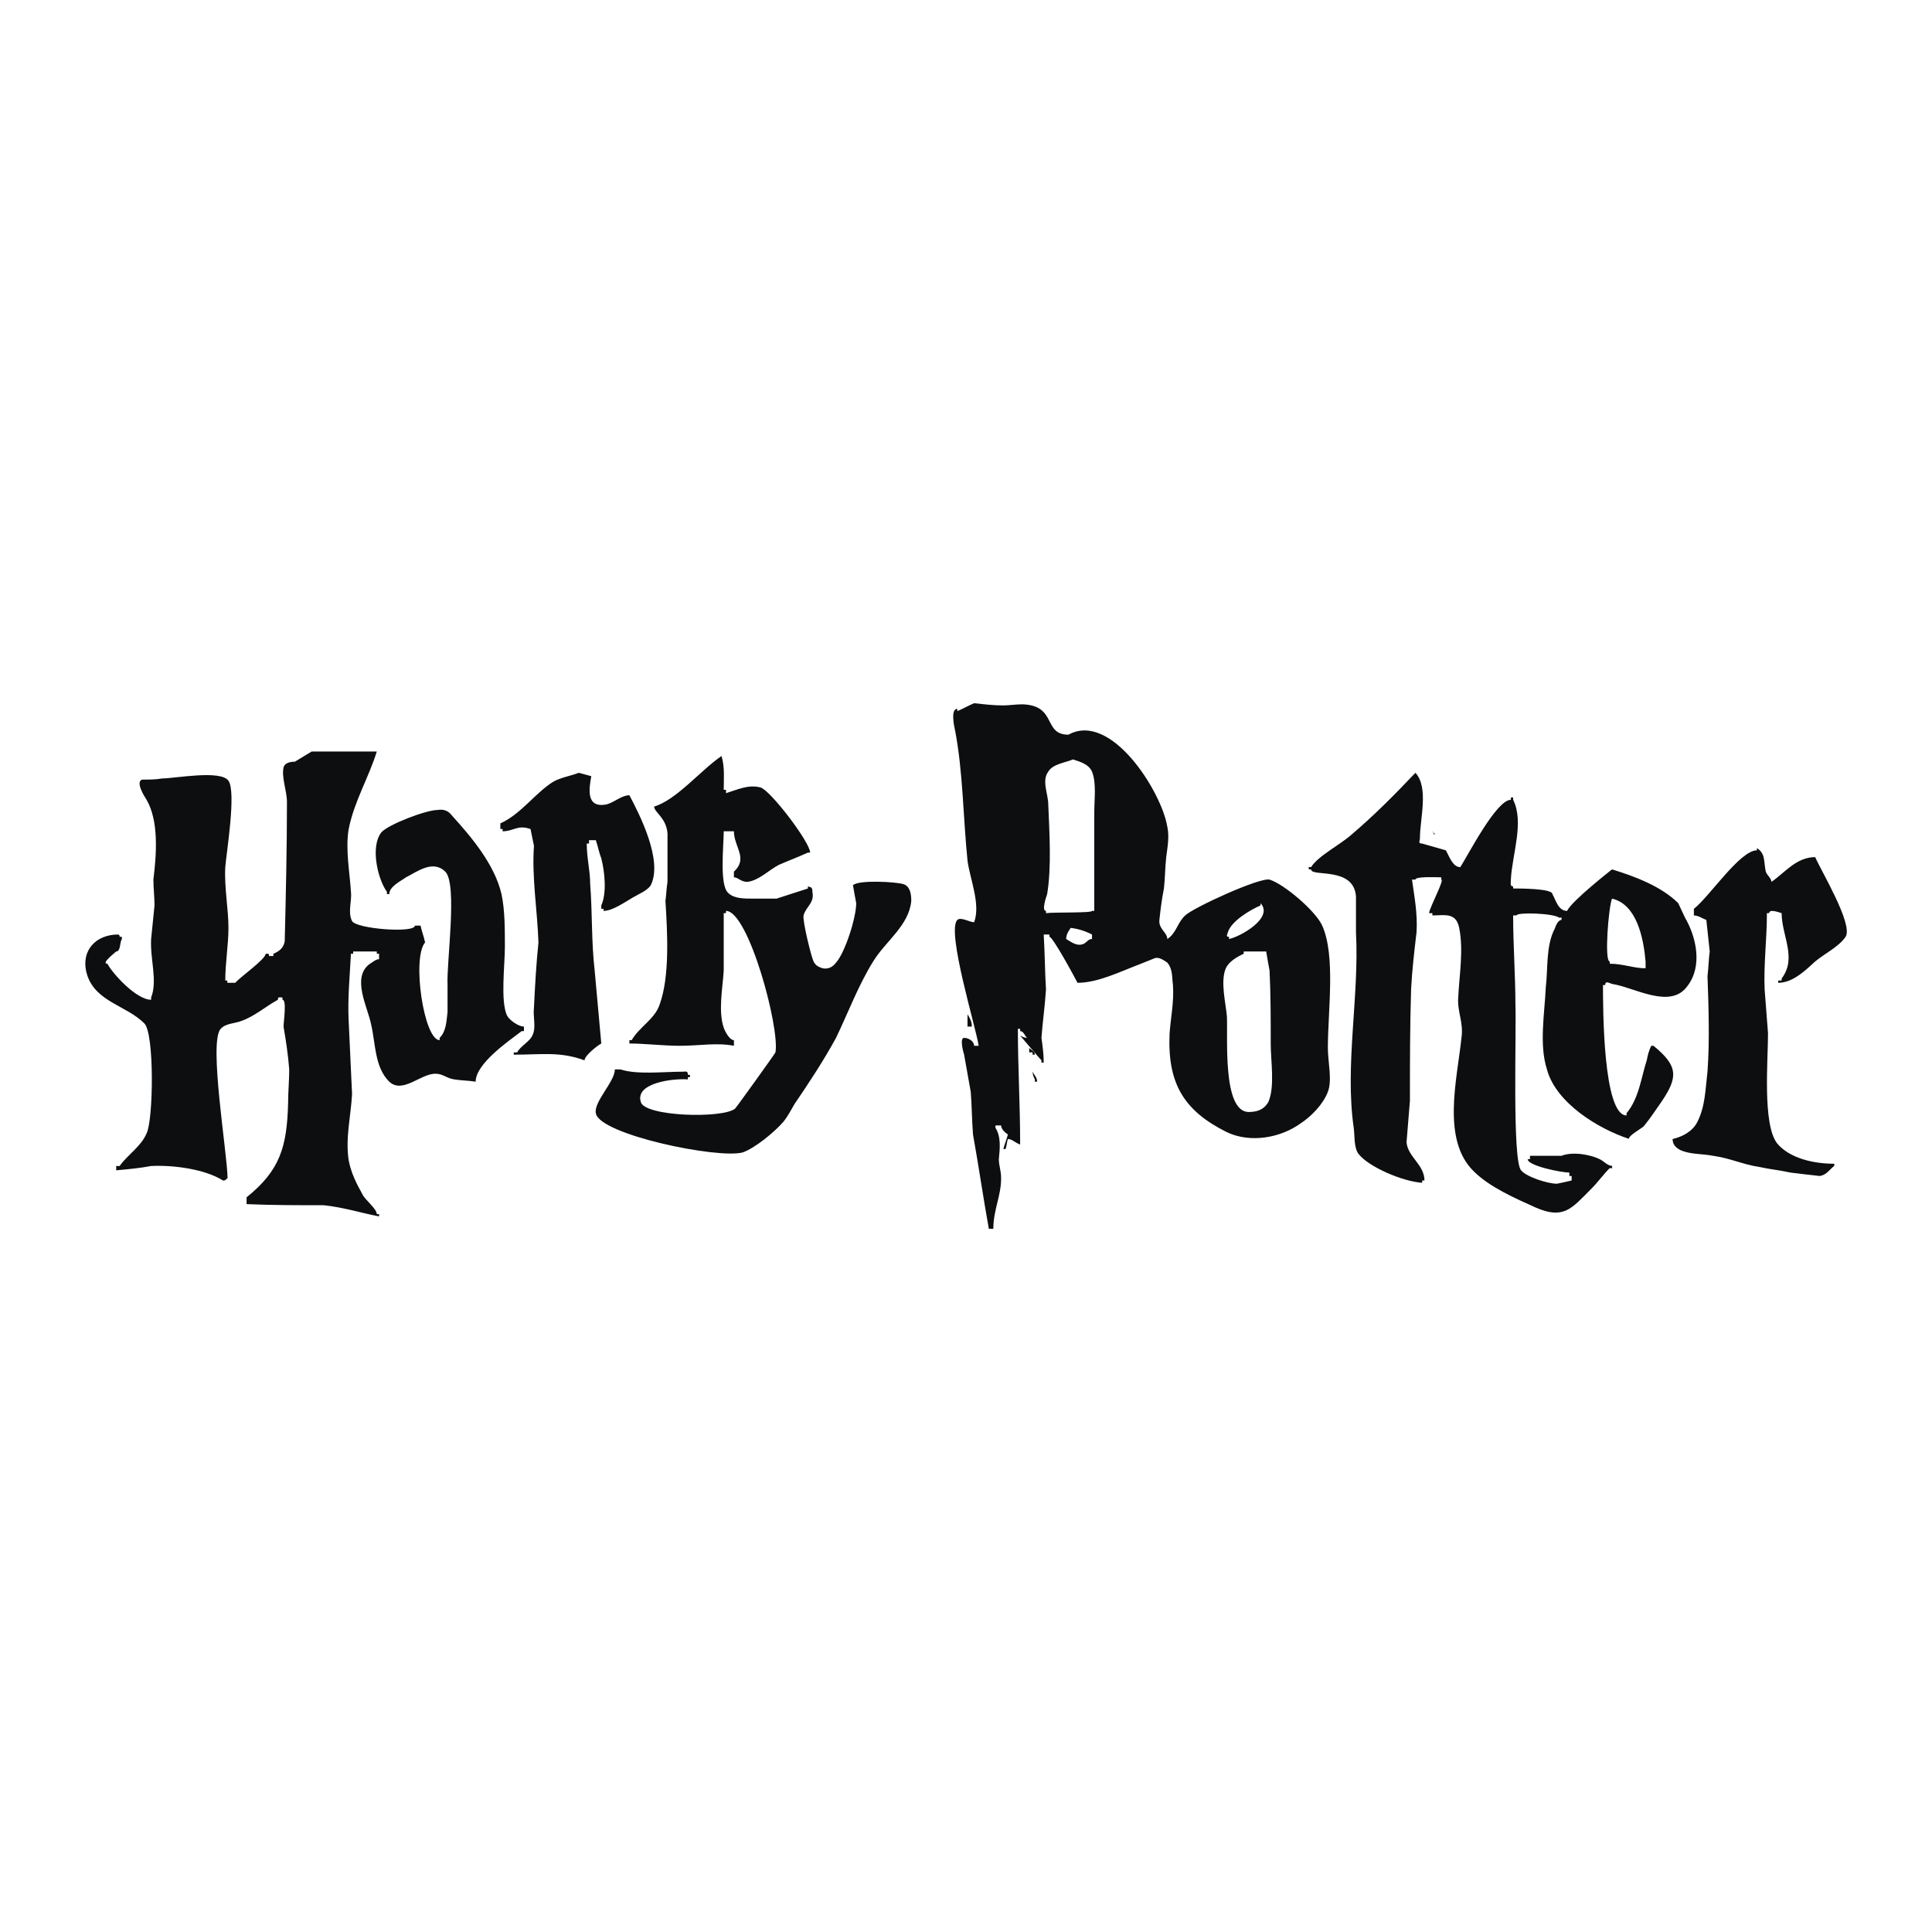 <?xml version="1.0" encoding="UTF-8"?>
<svg xmlns="http://www.w3.org/2000/svg" xmlns:xlink="http://www.w3.org/1999/xlink" width="40px" height="40px" viewBox="0 0 40 40" version="1.1">
<g id="surface1">
<rect x="0" y="0" width="40" height="40" style="fill:rgb(100%,100%,100%);fill-opacity:1;stroke:none;"/>
<path style=" stroke:none;fill-rule:evenodd;fill:rgb(4.706%,5.49%,5.882%);fill-opacity:1;" d="M 27.375 19.164 C 27.238 18.859 26.586 18.305 26.285 18.211 C 26.074 18.164 24.703 18.793 24.539 18.953 C 24.379 19.094 24.355 19.324 24.168 19.441 C 24.168 19.305 23.984 19.234 24.004 19.047 C 24.027 18.836 24.051 18.629 24.098 18.395 C 24.121 18.188 24.121 17.977 24.145 17.746 C 24.168 17.559 24.215 17.328 24.168 17.117 C 24.051 16.395 23.004 14.723 22.121 15.211 C 21.586 15.211 21.891 14.605 21.168 14.582 C 21.031 14.582 20.891 14.605 20.773 14.605 C 20.566 14.605 20.379 14.582 20.168 14.559 C 20.055 14.605 19.938 14.676 19.82 14.723 L 19.82 14.676 C 19.68 14.676 19.75 15.023 19.773 15.117 C 19.938 15.977 19.938 16.887 20.031 17.816 C 20.078 18.188 20.309 18.723 20.168 19.094 C 20.074 19.094 19.891 18.977 19.82 19.047 C 19.59 19.277 20.215 21.301 20.262 21.652 L 20.168 21.652 C 20.168 21.559 20.055 21.488 19.961 21.488 C 19.867 21.488 19.938 21.766 19.961 21.836 L 20.098 22.605 C 20.121 22.883 20.121 23.184 20.145 23.488 C 20.262 24.137 20.355 24.789 20.473 25.441 L 20.566 25.441 C 20.566 25.047 20.727 24.766 20.727 24.395 C 20.727 24.23 20.68 24.137 20.68 24 C 20.703 23.766 20.727 23.535 20.609 23.348 L 20.609 23.301 L 20.727 23.301 C 20.727 23.371 20.797 23.441 20.867 23.488 C 20.844 23.582 20.797 23.695 20.773 23.789 L 20.82 23.789 C 20.844 23.719 20.844 23.648 20.867 23.582 C 20.961 23.582 21.031 23.672 21.121 23.695 C 21.121 22.859 21.074 22.094 21.074 21.301 L 21.121 21.301 L 21.121 21.348 C 21.191 21.348 21.215 21.441 21.262 21.488 C 21.215 21.488 21.168 21.465 21.121 21.441 C 21.121 21.441 21.516 21.906 21.562 21.953 L 21.562 22 L 21.609 22 C 21.609 21.836 21.586 21.652 21.562 21.488 C 21.586 21.164 21.633 20.836 21.656 20.488 C 21.633 20.117 21.633 19.746 21.609 19.348 L 21.727 19.348 L 21.727 19.395 C 21.797 19.395 22.238 20.211 22.309 20.348 C 22.727 20.348 23.191 20.117 23.562 19.977 L 23.914 19.836 C 24.004 19.812 24.098 19.883 24.168 19.93 C 24.285 20.07 24.262 20.234 24.285 20.395 C 24.309 20.746 24.238 21.07 24.215 21.395 C 24.168 22.441 24.516 23 25.402 23.441 C 25.891 23.672 26.516 23.559 26.934 23.254 C 27.145 23.117 27.398 22.859 27.492 22.605 C 27.586 22.371 27.492 21.977 27.492 21.699 C 27.492 20.93 27.656 19.789 27.375 19.164 Z M 22.609 19.441 C 22.539 19.441 22.52 19.488 22.449 19.535 C 22.309 19.605 22.191 19.512 22.074 19.441 C 22.074 19.348 22.121 19.277 22.168 19.211 C 22.324 19.23 22.473 19.277 22.609 19.348 Z M 22.656 18.859 L 22.609 18.859 C 22.609 18.906 21.82 18.883 21.656 18.906 L 21.656 18.859 C 21.562 18.859 21.656 18.582 21.68 18.512 C 21.773 17.953 21.727 17.234 21.703 16.652 C 21.703 16.441 21.562 16.164 21.703 15.977 C 21.797 15.816 22.051 15.793 22.215 15.723 C 22.355 15.77 22.539 15.816 22.609 15.977 C 22.703 16.211 22.656 16.535 22.656 16.816 Z M 25.422 19.301 C 25.492 19.07 25.887 18.836 26.098 18.746 L 26.098 18.699 C 26.379 19 25.68 19.395 25.445 19.441 L 25.445 19.395 C 25.379 19.395 25.402 19.371 25.422 19.301 Z M 26.262 22.812 C 26.168 22.977 26.027 23.023 25.844 23.023 C 25.309 23 25.422 21.488 25.402 21.047 C 25.379 20.766 25.262 20.324 25.379 20.047 C 25.445 19.906 25.609 19.812 25.75 19.746 L 25.75 19.699 L 26.215 19.699 C 26.238 19.836 26.262 19.977 26.285 20.094 C 26.309 20.605 26.309 21.094 26.309 21.605 C 26.309 21.977 26.398 22.488 26.262 22.812 Z M 10.848 21.348 L 10.848 21.254 C 10.73 21.254 10.543 21.117 10.496 21.023 C 10.359 20.723 10.453 19.977 10.453 19.605 C 10.453 19.234 10.453 18.836 10.383 18.512 C 10.242 17.906 9.777 17.348 9.359 16.887 C 9.289 16.793 9.195 16.746 9.055 16.77 C 8.824 16.77 8.035 17.07 7.895 17.234 C 7.66 17.535 7.824 18.211 8.012 18.465 C 8.012 18.512 7.988 18.512 8.059 18.512 C 8.059 18.352 8.312 18.234 8.406 18.164 C 8.637 18.047 8.965 17.793 9.219 18.047 C 9.477 18.305 9.242 19.93 9.266 20.395 L 9.266 20.953 C 9.242 21.141 9.242 21.348 9.102 21.488 L 9.102 21.535 C 8.777 21.535 8.523 19.836 8.801 19.512 C 8.777 19.395 8.73 19.277 8.707 19.164 L 8.59 19.164 C 8.59 19.324 7.383 19.234 7.289 19.07 C 7.195 18.883 7.289 18.652 7.266 18.465 C 7.242 18.07 7.148 17.582 7.219 17.164 C 7.336 16.582 7.637 16.094 7.801 15.559 L 6.453 15.559 L 6.105 15.77 C 6.012 15.77 5.895 15.793 5.871 15.887 C 5.824 16.094 5.941 16.375 5.941 16.605 C 5.941 17.559 5.918 18.535 5.895 19.488 C 5.871 19.629 5.777 19.699 5.66 19.746 L 5.66 19.793 L 5.57 19.793 C 5.57 19.746 5.57 19.746 5.5 19.746 C 5.5 19.859 4.965 20.234 4.871 20.348 L 4.707 20.348 L 4.707 20.301 L 4.664 20.301 C 4.664 19.93 4.73 19.559 4.73 19.211 C 4.73 18.816 4.641 18.371 4.664 17.953 C 4.688 17.652 4.895 16.398 4.73 16.164 C 4.57 15.934 3.617 16.117 3.359 16.117 C 3.223 16.141 3.082 16.141 2.941 16.141 C 2.801 16.188 2.988 16.488 3.035 16.559 C 3.289 17 3.242 17.676 3.176 18.211 C 3.176 18.395 3.199 18.559 3.199 18.746 L 3.129 19.441 C 3.105 19.859 3.266 20.305 3.129 20.652 L 3.129 20.699 C 2.824 20.699 2.336 20.164 2.223 19.953 C 2.082 19.953 2.383 19.723 2.406 19.699 C 2.5 19.699 2.477 19.512 2.523 19.441 L 2.523 19.395 L 2.477 19.395 C 2.477 19.328 2.43 19.352 2.359 19.352 C 1.918 19.395 1.664 19.746 1.805 20.188 C 1.988 20.746 2.617 20.816 2.988 21.188 C 3.199 21.395 3.176 23.188 3.035 23.465 C 2.918 23.742 2.641 23.906 2.477 24.141 L 2.406 24.141 L 2.406 24.23 C 2.664 24.207 2.895 24.184 3.129 24.141 C 3.594 24.117 4.246 24.207 4.617 24.441 C 4.688 24.441 4.664 24.418 4.711 24.395 C 4.711 23.906 4.312 21.559 4.57 21.301 C 4.664 21.188 4.871 21.188 4.988 21.141 C 5.266 21.047 5.5 20.836 5.754 20.699 C 5.754 20.629 5.777 20.652 5.848 20.652 L 5.848 20.699 C 5.941 20.699 5.871 21.141 5.871 21.258 C 5.918 21.535 5.965 21.836 5.988 22.141 C 5.988 22.371 5.965 22.605 5.965 22.836 C 5.941 23.742 5.801 24.23 5.105 24.789 L 5.105 24.93 C 5.641 24.953 6.176 24.953 6.707 24.953 C 7.129 25 7.477 25.113 7.848 25.184 L 7.848 25.137 L 7.801 25.137 C 7.801 25.023 7.547 24.836 7.5 24.719 C 7.383 24.512 7.266 24.277 7.219 24.023 C 7.148 23.559 7.266 23.094 7.289 22.652 C 7.266 22.141 7.242 21.652 7.219 21.141 C 7.195 20.676 7.242 20.211 7.266 19.746 L 7.312 19.746 L 7.312 19.699 L 7.801 19.699 L 7.801 19.746 L 7.848 19.746 L 7.848 19.859 C 7.777 19.859 7.707 19.93 7.66 19.953 C 7.266 20.234 7.617 20.859 7.684 21.211 C 7.777 21.605 7.754 22.094 8.059 22.395 C 8.336 22.652 8.707 22.23 9.012 22.23 C 9.172 22.23 9.242 22.324 9.406 22.348 C 9.543 22.371 9.707 22.371 9.848 22.395 C 9.848 22.023 10.523 21.559 10.801 21.348 C 10.824 21.348 10.824 21.348 10.848 21.348 Z M 18.703 18.305 C 18.566 18.258 17.773 18.211 17.66 18.328 C 17.68 18.441 17.703 18.582 17.727 18.699 C 17.727 19 17.496 19.723 17.309 19.93 C 17.238 20.023 17.148 20.07 17.031 20.047 C 16.961 20.023 16.891 20 16.844 19.906 C 16.797 19.812 16.613 19.07 16.637 18.953 C 16.684 18.77 16.867 18.699 16.82 18.465 C 16.82 18.371 16.797 18.371 16.727 18.352 L 16.727 18.395 C 16.52 18.465 16.285 18.535 16.078 18.605 L 15.59 18.605 C 15.402 18.605 15.195 18.605 15.078 18.488 C 14.891 18.328 14.984 17.512 14.984 17.211 L 15.195 17.211 C 15.195 17.535 15.496 17.77 15.195 18.047 L 15.195 18.164 C 15.285 18.164 15.332 18.258 15.473 18.258 C 15.707 18.234 15.938 18 16.125 17.906 C 16.332 17.816 16.52 17.746 16.727 17.652 L 16.773 17.652 C 16.773 17.441 15.961 16.375 15.75 16.305 C 15.496 16.234 15.262 16.352 15.031 16.422 L 15.031 16.352 L 14.984 16.352 C 14.984 16.117 15.008 15.887 14.938 15.652 C 14.496 15.957 14.008 16.559 13.543 16.699 C 13.543 16.816 13.797 16.93 13.82 17.258 L 13.82 18.258 C 13.797 18.395 13.797 18.512 13.777 18.652 C 13.82 19.324 13.867 20.211 13.66 20.789 C 13.566 21.094 13.242 21.254 13.078 21.535 L 13.031 21.535 L 13.031 21.605 C 13.355 21.605 13.73 21.652 14.078 21.652 C 14.473 21.652 14.844 21.582 15.195 21.652 L 15.195 21.535 C 15.102 21.535 15.008 21.348 14.984 21.277 C 14.867 20.93 14.961 20.465 14.984 20.094 L 14.984 18.906 L 15.031 18.906 L 15.031 18.859 C 15.496 18.859 16.148 21.277 16.055 21.789 C 16.031 21.836 15.262 22.906 15.219 22.953 C 14.961 23.164 13.332 23.117 13.266 22.812 C 13.148 22.418 13.938 22.324 14.242 22.348 L 14.242 22.301 L 14.285 22.301 L 14.285 22.254 L 14.242 22.254 C 14.242 22.164 14.195 22.188 14.148 22.188 C 13.73 22.188 13.195 22.254 12.844 22.141 L 12.73 22.141 C 12.73 22.395 12.289 22.812 12.336 23.047 C 12.402 23.488 14.867 24 15.379 23.859 C 15.637 23.766 16.031 23.441 16.215 23.23 C 16.309 23.117 16.379 22.977 16.449 22.859 C 16.75 22.418 17.055 21.953 17.309 21.488 C 17.566 20.953 17.773 20.395 18.078 19.906 C 18.332 19.488 18.82 19.164 18.867 18.652 C 18.867 18.512 18.844 18.348 18.703 18.305 Z M 18.703 18.305 "/>
<path style=" stroke:none;fill-rule:evenodd;fill:rgb(4.706%,5.49%,5.882%);fill-opacity:1;" d="M 12.312 20.094 C 12.242 19.488 12.266 18.906 12.219 18.305 C 12.219 18.023 12.148 17.77 12.148 17.465 L 12.195 17.465 L 12.195 17.395 L 12.336 17.395 C 12.383 17.535 12.402 17.652 12.449 17.77 C 12.52 18.047 12.566 18.488 12.449 18.746 L 12.449 18.816 L 12.496 18.816 L 12.496 18.859 C 12.684 18.859 12.938 18.676 13.102 18.582 C 13.219 18.512 13.402 18.441 13.473 18.328 C 13.73 17.816 13.242 16.863 13.031 16.465 C 12.871 16.465 12.73 16.605 12.566 16.652 C 12.125 16.746 12.195 16.328 12.242 16.07 C 12.148 16.047 12.078 16.023 11.984 16 C 11.801 16.07 11.613 16.094 11.449 16.188 C 11.078 16.422 10.777 16.863 10.359 17.047 L 10.359 17.164 L 10.406 17.164 L 10.406 17.211 C 10.637 17.211 10.707 17.07 10.984 17.164 L 11.055 17.512 C 11.008 18.164 11.125 18.84 11.148 19.512 C 11.102 19.953 11.078 20.395 11.055 20.859 C 11.031 21.047 11.102 21.258 11.031 21.418 C 10.984 21.559 10.777 21.652 10.707 21.789 L 10.637 21.789 L 10.637 21.836 C 11.219 21.836 11.59 21.766 12.102 21.953 C 12.102 21.859 12.359 21.652 12.449 21.605 C 12.402 21.094 12.359 20.605 12.312 20.094 Z M 34.234 21.652 L 34.188 21.652 C 34.141 21.742 34.117 21.836 34.094 21.953 C 33.98 22.301 33.934 22.742 33.676 23.047 L 33.676 23.094 C 33.188 23.094 33.188 20.859 33.188 20.395 L 33.234 20.395 C 33.234 20.301 33.305 20.348 33.375 20.371 C 33.84 20.441 34.582 20.906 34.934 20.418 C 35.258 20 35.117 19.395 34.887 19 C 34.84 18.906 34.793 18.793 34.746 18.699 C 34.398 18.352 33.84 18.141 33.375 18 C 33.375 18 32.539 18.652 32.445 18.859 C 32.258 18.859 32.211 18.629 32.141 18.512 C 32.141 18.395 31.469 18.395 31.328 18.395 L 31.328 18.352 C 31.258 18.352 31.281 18.281 31.281 18.211 C 31.305 17.699 31.562 17.023 31.328 16.559 L 31.328 16.512 C 31.281 16.512 31.281 16.488 31.281 16.559 C 30.98 16.559 30.398 17.699 30.234 17.953 C 30.074 17.953 30.004 17.723 29.934 17.605 C 29.77 17.559 29.609 17.512 29.445 17.465 C 29.352 17.465 29.398 17.418 29.398 17.352 C 29.398 16.953 29.586 16.305 29.305 16 C 28.863 16.465 28.445 16.887 27.98 17.281 C 27.75 17.488 27.285 17.723 27.145 17.953 C 27.074 17.953 27.098 17.93 27.098 18 L 27.145 18 C 27.145 18.164 28.027 17.93 28.074 18.559 L 28.074 19.301 C 28.145 20.629 27.84 22.047 28.027 23.348 C 28.051 23.512 28.027 23.742 28.121 23.883 C 28.328 24.16 29.051 24.465 29.445 24.488 L 29.445 24.441 L 29.492 24.441 C 29.492 24.113 29.145 23.953 29.121 23.648 C 29.145 23.348 29.168 23.07 29.191 22.789 C 29.191 22.023 29.191 21.254 29.215 20.488 C 29.234 20.094 29.281 19.699 29.328 19.301 C 29.352 18.906 29.281 18.559 29.234 18.211 L 29.305 18.211 C 29.305 18.141 29.746 18.164 29.84 18.164 L 29.84 18.211 C 29.91 18.211 29.609 18.766 29.586 18.906 L 29.656 18.906 L 29.656 18.953 C 29.91 18.953 30.145 18.883 30.211 19.211 C 30.305 19.676 30.211 20.207 30.191 20.652 C 30.168 20.953 30.305 21.16 30.258 21.488 C 30.168 22.348 29.84 23.602 30.516 24.254 C 30.84 24.578 31.375 24.812 31.793 25 C 32.375 25.254 32.539 25.02 32.934 24.625 C 33.074 24.488 33.188 24.324 33.328 24.184 C 33.398 24.184 33.375 24.207 33.375 24.137 C 33.281 24.137 33.211 24.043 33.121 24 C 32.934 23.906 32.562 23.836 32.328 23.93 L 31.676 23.93 L 31.676 24 L 31.629 24 C 31.629 24.137 32.328 24.277 32.492 24.277 L 32.492 24.348 L 32.539 24.348 L 32.539 24.441 C 32.445 24.465 32.328 24.488 32.234 24.508 C 32.051 24.508 31.609 24.371 31.492 24.23 C 31.305 24.02 31.398 21.324 31.375 20.789 C 31.375 20.207 31.328 19.582 31.328 18.953 L 31.398 18.953 C 31.398 18.883 32.164 18.906 32.281 19 C 32.352 19 32.328 18.977 32.328 19.047 C 32.258 19.047 32.211 19.164 32.188 19.23 C 32.004 19.582 32.051 20.047 32.004 20.441 C 31.98 20.977 31.863 21.625 32.027 22.137 C 32.211 22.836 33.094 23.371 33.723 23.578 C 33.723 23.512 33.934 23.395 34.027 23.324 C 34.164 23.16 34.281 22.977 34.398 22.812 C 34.746 22.301 34.746 22.07 34.234 21.652 Z M 33.375 18.605 C 33.887 18.723 34.027 19.418 34.07 19.906 L 34.07 20.047 C 33.816 20.047 33.605 19.953 33.328 19.953 L 33.328 19.906 C 33.211 19.906 33.305 18.77 33.375 18.605 Z M 33.375 18.605 "/>
<path style=" stroke:none;fill-rule:evenodd;fill:rgb(4.706%,5.49%,5.882%);fill-opacity:1;" d="M 29.703 17.258 C 29.68 17.234 29.656 17.234 29.656 17.211 C 29.68 17.234 29.703 17.328 29.703 17.258 Z M 37.582 17.746 C 37.188 17.746 36.953 18.07 36.676 18.258 C 36.676 18.188 36.582 18.117 36.559 18.047 C 36.512 17.84 36.559 17.676 36.375 17.559 L 36.375 17.605 C 36.023 17.605 35.398 18.559 35.07 18.816 L 35.07 18.953 C 35.164 18.953 35.258 19.023 35.328 19.047 C 35.352 19.277 35.375 19.488 35.398 19.699 C 35.375 19.859 35.375 20.023 35.352 20.211 C 35.375 20.836 35.398 21.559 35.352 22.184 C 35.305 22.582 35.305 22.906 35.141 23.23 C 35.047 23.418 34.84 23.535 34.629 23.582 C 34.629 23.695 34.699 23.766 34.793 23.812 C 35.004 23.906 35.234 23.883 35.469 23.93 C 35.816 23.977 36.094 24.113 36.422 24.16 C 36.629 24.207 36.863 24.23 37.07 24.277 C 37.258 24.301 37.465 24.324 37.676 24.348 C 37.816 24.324 37.863 24.23 37.977 24.137 L 37.977 24.094 C 37.535 24.094 37.047 23.977 36.793 23.672 C 36.488 23.277 36.605 21.953 36.605 21.395 C 36.582 21.094 36.559 20.789 36.535 20.488 C 36.512 19.977 36.582 19.441 36.582 18.906 L 36.629 18.906 C 36.629 18.816 36.816 18.883 36.887 18.906 C 36.887 19.371 37.211 19.836 36.887 20.258 L 36.887 20.301 L 36.816 20.301 L 36.816 20.348 C 37.117 20.348 37.375 20.094 37.582 19.906 C 37.77 19.746 38.07 19.605 38.211 19.395 C 38.375 19.141 37.699 18.023 37.582 17.746 Z M 20.031 21.254 L 20.121 21.254 C 20.121 21.141 20.074 21.07 20.031 21 Z M 21.379 21.836 L 21.426 21.836 C 21.426 21.766 21.355 21.742 21.309 21.699 L 21.309 21.789 C 21.379 21.789 21.379 21.766 21.379 21.836 Z M 21.426 22.348 L 21.426 22.395 L 21.473 22.395 C 21.473 22.301 21.402 22.254 21.379 22.184 C 21.379 22.254 21.402 22.301 21.426 22.348 Z M 21.426 22.348 "/>
</g>
</svg>
